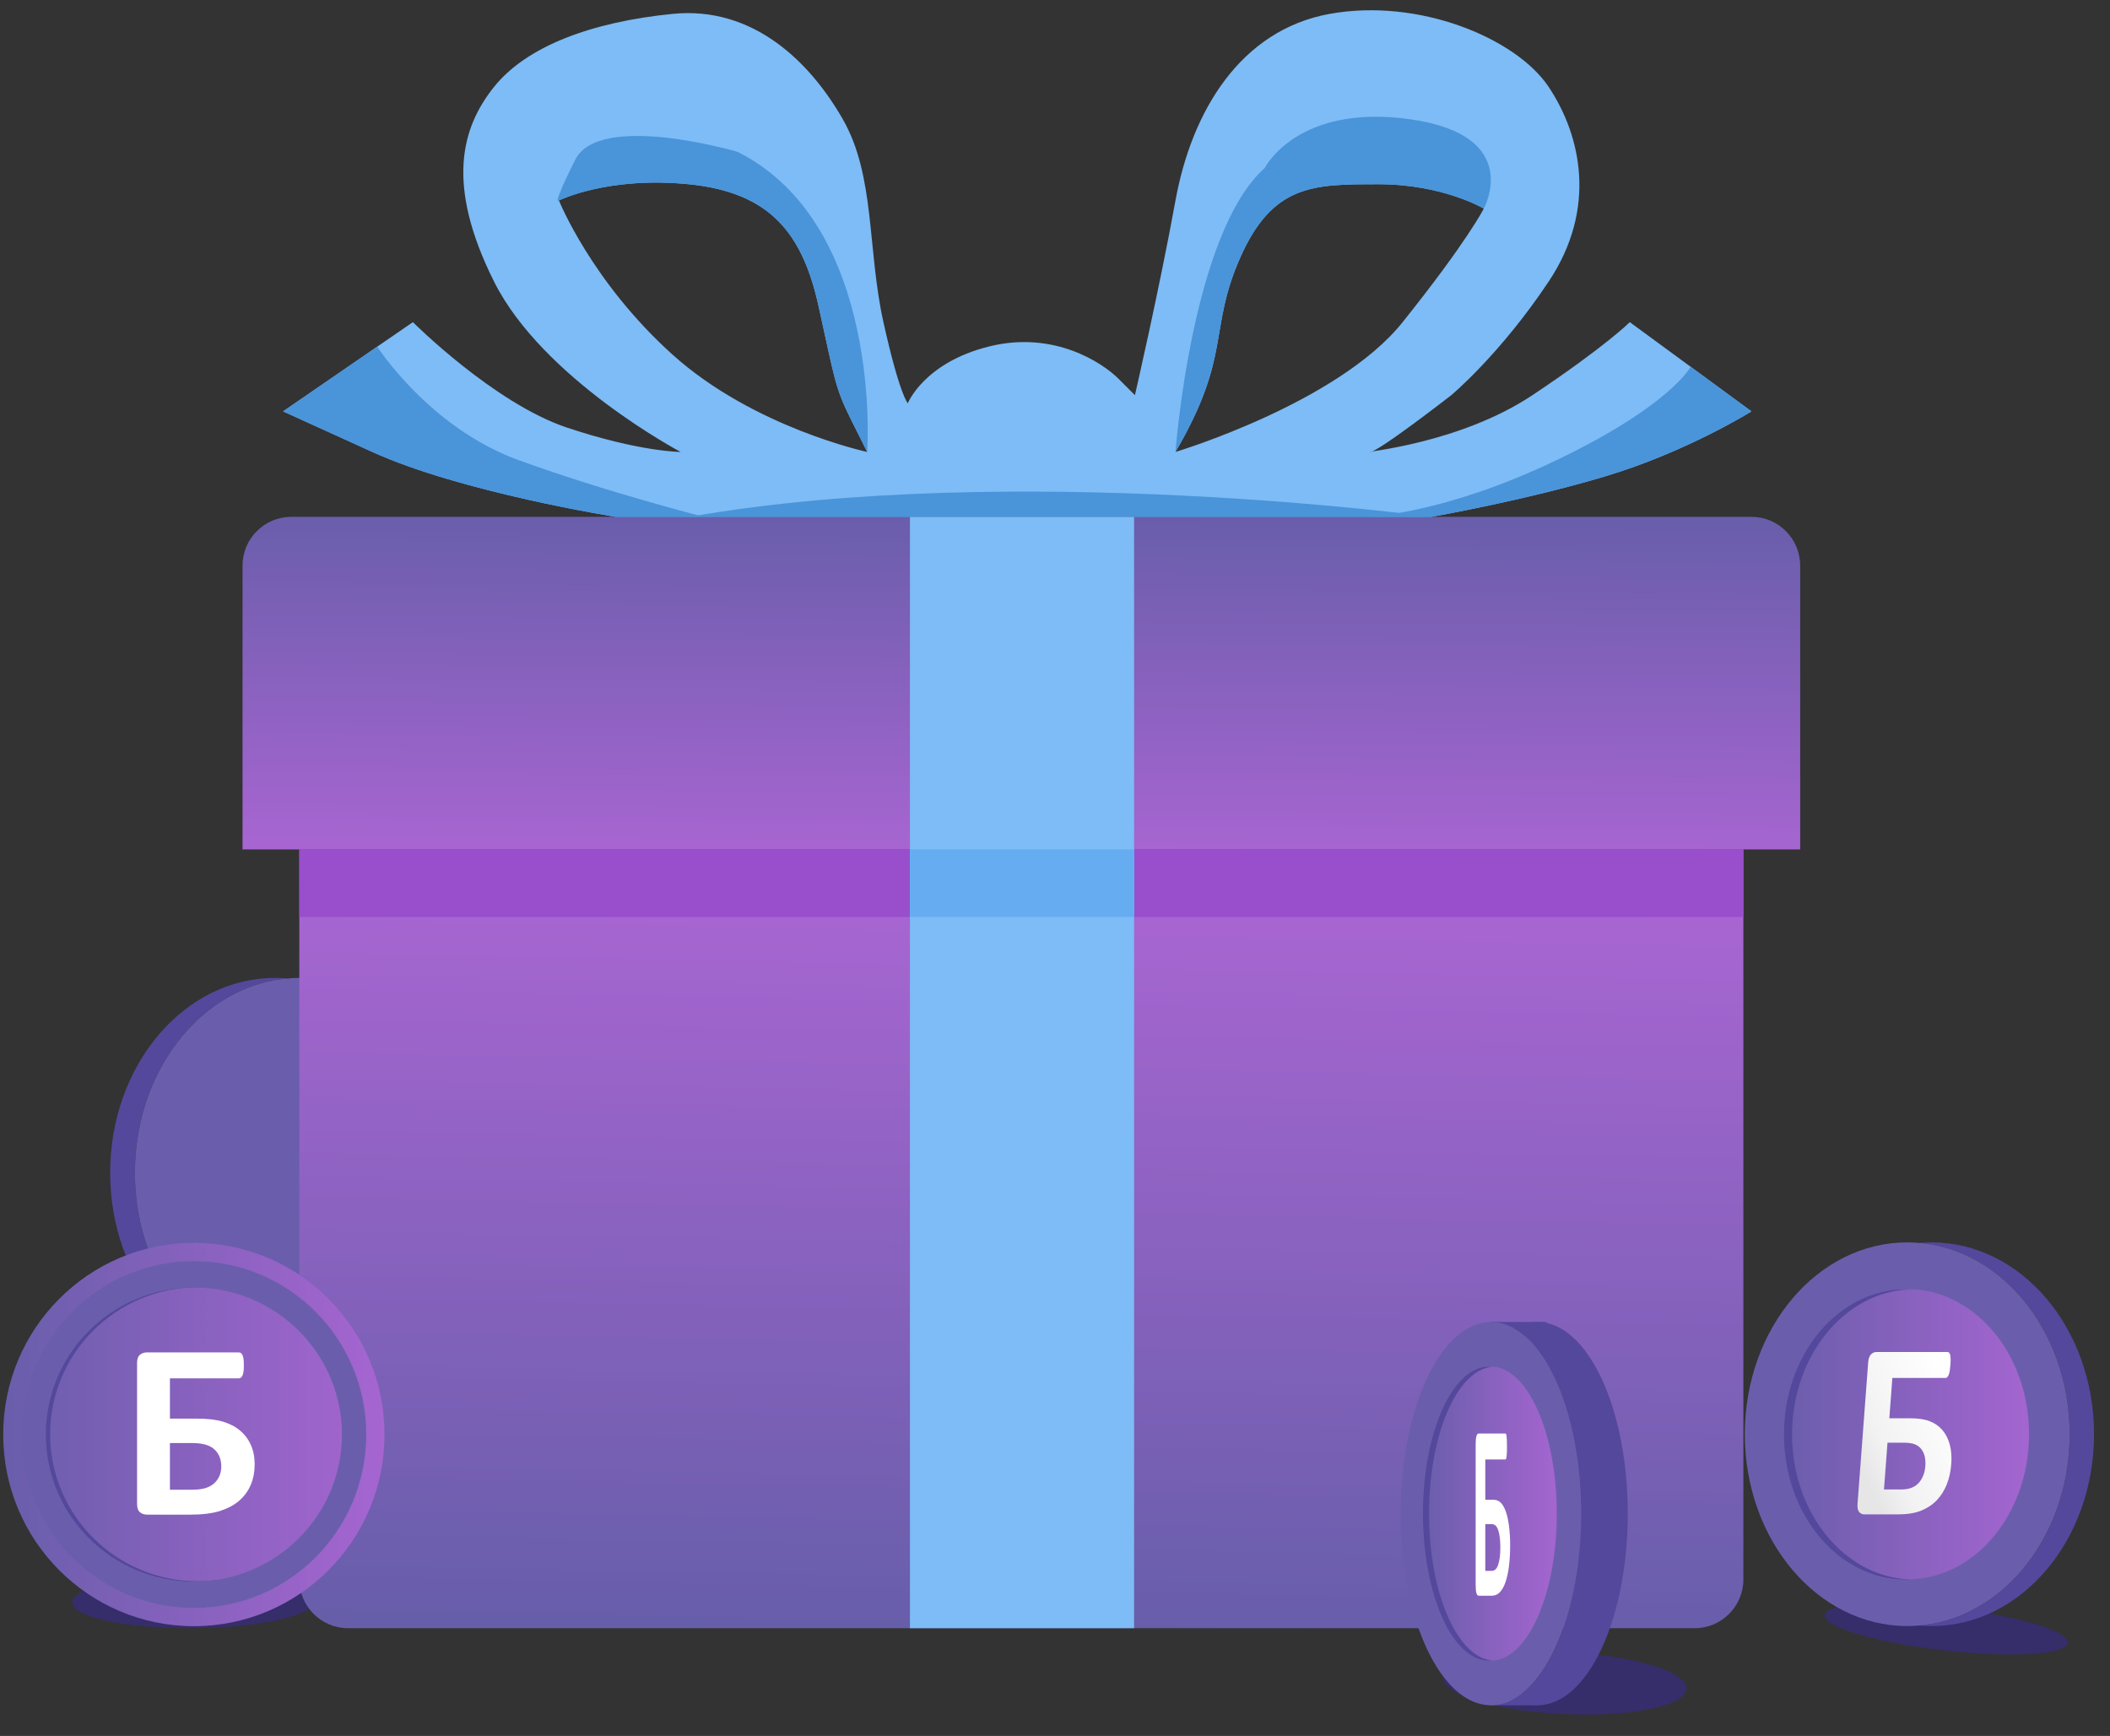 <svg width="79" height="65" viewBox="0 0 79 65" fill="none" xmlns="http://www.w3.org/2000/svg">
<rect x="0" y="0" width="79" height="65" fill="#333333" stroke="none"/>
<path d="M7.258 60.964C9.774 60.942 11.814 60.472 11.814 59.914C11.814 59.357 9.774 58.923 7.258 58.945C4.742 58.967 2.702 59.437 2.702 59.994C2.702 60.552 4.742 60.986 7.258 60.964Z" fill="#362D6B"/>
<path fill-rule="evenodd" clip-rule="evenodd" d="M10.303 36.616C6.891 36.616 4.125 39.883 4.125 43.912C4.125 47.941 6.891 51.208 10.303 51.208C10.459 51.208 10.613 51.201 10.766 51.187C7.571 50.907 5.052 47.757 5.052 43.912C5.052 40.067 7.571 36.916 10.766 36.636C10.613 36.623 10.459 36.616 10.303 36.616Z" fill="#54489C"/>
<path d="M11.229 51.208C14.641 51.208 17.407 47.941 17.407 43.912C17.407 39.883 14.641 36.616 11.229 36.616C7.818 36.616 5.052 39.883 5.052 43.912C5.052 47.941 7.818 51.208 11.229 51.208Z" fill="#6A5EAC"/>
<path fill-rule="evenodd" clip-rule="evenodd" d="M11.287 38.399C11.235 38.399 11.184 38.4 11.133 38.402C13.619 38.499 15.611 40.932 15.611 43.919C15.611 46.906 13.619 49.338 11.133 49.435C11.184 49.437 11.235 49.439 11.287 49.439C13.846 49.439 15.92 46.967 15.92 43.919C15.92 40.87 13.846 38.399 11.287 38.399Z" fill="#54489C"/>
<path fill-rule="evenodd" clip-rule="evenodd" d="M13.03 60.965H63.451C64.454 60.965 65.273 60.145 65.273 59.143V31.806H11.207V59.143C11.207 60.145 12.027 60.965 13.03 60.965Z" fill="url(#paint0_linear)"/>
<path fill-rule="evenodd" clip-rule="evenodd" d="M10.903 19.352H65.578C66.58 19.352 67.4 20.172 67.4 21.174V31.805H9.081V21.174C9.081 20.172 9.901 19.352 10.903 19.352Z" fill="url(#paint1_linear)"/>
<path d="M65.273 31.805H11.207V34.334H65.273V31.805Z" fill="#994ECC"/>
<path d="M42.461 19.352H34.069V60.965H42.461V19.352Z" fill="#7DBCF6"/>
<path d="M42.461 31.805H34.069V34.334H42.461V31.805Z" fill="#65ADF0"/>
<path fill-rule="evenodd" clip-rule="evenodd" d="M33.955 19.352H23.053C23.053 19.352 17.282 18.441 13.941 16.922C10.599 15.403 10.599 15.403 10.599 15.403C12.219 14.29 13.839 13.176 15.459 12.062C15.459 12.062 18.497 15.1 21.23 16.011C23.964 16.922 25.483 16.922 25.483 16.922C25.483 16.922 20.319 14.188 18.497 10.543C16.674 6.898 17.282 4.772 18.497 3.254C19.712 1.735 22.141 0.823 25.179 0.52C28.216 0.216 30.343 2.342 31.558 4.469C32.773 6.595 32.469 9.329 33.076 12.062C33.684 14.796 33.988 15.1 33.988 15.1C33.988 15.1 34.594 13.581 37.025 12.974C39.455 12.366 41.277 13.581 41.885 14.188C42.492 14.796 42.492 14.796 42.492 14.796C42.492 14.796 43.404 10.848 44.011 7.506C44.619 4.165 46.441 1.127 49.782 0.52C53.123 -0.087 56.768 1.431 57.983 3.254C59.198 5.076 59.806 7.81 57.983 10.543C56.161 13.277 54.338 14.796 54.338 14.796C54.338 14.796 51.605 16.922 51.301 16.922C50.997 16.922 54.642 16.619 57.376 14.796C60.11 12.974 61.021 12.062 61.021 12.062L65.577 15.403C65.577 15.403 63.147 16.922 60.11 17.833C57.072 18.744 53.594 19.352 53.594 19.352H33.955ZM44.011 16.922C44.011 16.922 50.086 15.1 52.516 12.062C54.946 9.025 55.554 7.81 55.554 7.81C55.554 7.81 54.034 6.898 51.605 6.898C49.175 6.898 47.656 6.898 46.441 9.632C45.226 12.366 46.137 13.277 44.011 16.922ZM20.927 7.506C20.927 7.506 22.75 6.595 25.786 6.898C28.824 7.202 30.038 8.721 30.646 11.454C31.254 14.188 31.254 14.492 31.861 15.707C32.468 16.922 32.468 16.922 32.468 16.922C32.468 16.922 28.216 16.011 25.179 13.277C22.142 10.543 20.927 7.506 20.927 7.506Z" fill="#7DBCF6"/>
<path fill-rule="evenodd" clip-rule="evenodd" d="M47.352 6.291C47.352 6.291 48.568 3.861 52.82 4.469C57.072 5.076 55.554 7.81 55.554 7.81C55.554 7.81 54.035 6.898 51.605 6.898C49.175 6.898 47.656 6.898 46.441 9.632C45.226 12.366 46.138 13.277 44.011 16.922C44.011 16.922 44.619 8.721 47.352 6.291Z" fill="#4A94D9"/>
<path fill-rule="evenodd" clip-rule="evenodd" d="M27.609 5.684C27.609 5.684 22.445 4.165 21.534 5.987C20.623 7.81 20.927 7.506 20.927 7.506C20.927 7.506 22.75 6.595 25.787 6.898C28.824 7.202 30.039 8.721 30.646 11.454C31.254 14.188 31.254 14.492 31.862 15.707C32.469 16.922 32.469 16.922 32.469 16.922C32.469 16.922 33.077 8.418 27.609 5.684Z" fill="#4A94D9"/>
<path fill-rule="evenodd" clip-rule="evenodd" d="M14.124 12.98C14.124 12.98 16.067 16.011 19.408 17.226C22.749 18.441 26.353 19.352 26.353 19.352H23.053C23.053 19.352 17.282 18.441 13.941 16.922C10.599 15.403 10.599 15.403 10.599 15.403L14.123 12.98H14.124Z" fill="#4A94D9"/>
<path fill-rule="evenodd" clip-rule="evenodd" d="M63.299 13.733C63.299 13.733 62.554 15.178 58.287 17.226C54.087 19.242 51.27 19.349 51.183 19.352H51.181H53.594C53.594 19.352 57.072 18.744 60.11 17.833C63.147 16.922 65.577 15.403 65.577 15.403L63.299 13.733H63.299Z" fill="#4A94D9"/>
<path fill-rule="evenodd" clip-rule="evenodd" d="M25.816 19.352H53.594C53.594 19.352 37.936 17.226 25.816 19.352Z" fill="#4A94D9"/>
<path d="M72.867 61.804C75.383 62.082 77.423 61.945 77.423 61.498C77.423 61.051 75.383 60.463 72.867 60.184C70.351 59.906 68.311 60.043 68.311 60.49C68.311 60.937 70.351 61.526 72.867 61.804Z" fill="#362D6B"/>
<path d="M7.258 60.889C11.2 60.889 14.396 57.676 14.396 53.713C14.396 49.75 11.2 46.537 7.258 46.537C3.316 46.537 0.12 49.75 0.12 53.713C0.12 57.676 3.316 60.889 7.258 60.889Z" fill="url(#paint2_linear)"/>
<path fill-rule="evenodd" clip-rule="evenodd" d="M7.651 60.191C7.575 60.194 7.498 60.195 7.421 60.195C3.856 60.195 0.966 57.288 0.966 53.703C0.966 50.317 3.542 47.538 6.829 47.237L7.418 48.197C4.358 48.198 1.878 50.663 1.878 53.703C1.878 56.743 4.359 59.208 7.421 59.208C7.699 59.208 7.971 59.187 8.238 59.148L7.651 60.191Z" fill="#54489C"/>
<path fill-rule="evenodd" clip-rule="evenodd" d="M7.258 47.221C10.823 47.221 13.713 50.128 13.713 53.713C13.713 57.299 10.823 60.206 7.258 60.206C3.694 60.206 0.804 57.299 0.804 53.713C0.804 50.128 3.694 47.221 7.258 47.221ZM7.258 48.208C10.32 48.208 12.802 50.673 12.802 53.713C12.802 56.754 10.32 59.219 7.258 59.219C4.197 59.219 1.715 56.754 1.715 53.713C1.715 50.673 4.197 48.208 7.258 48.208Z" fill="#6A5EAC"/>
<path d="M9.535 54.829C9.535 55.105 9.488 55.356 9.393 55.585C9.299 55.814 9.158 56.011 8.969 56.179C8.778 56.348 8.538 56.477 8.247 56.572C7.956 56.666 7.578 56.713 7.115 56.713H5.513C5.4 56.713 5.308 56.682 5.238 56.621C5.167 56.56 5.132 56.456 5.132 56.309V51.027C5.132 50.889 5.167 50.79 5.238 50.729C5.308 50.668 5.395 50.638 5.499 50.638H8.939C8.969 50.638 8.996 50.646 9.02 50.662C9.044 50.676 9.063 50.704 9.081 50.744C9.099 50.782 9.111 50.832 9.119 50.894C9.128 50.955 9.13 51.032 9.13 51.125C9.13 51.213 9.128 51.286 9.119 51.349C9.111 51.41 9.099 51.46 9.081 51.498C9.063 51.538 9.044 51.566 9.02 51.583C8.996 51.601 8.97 51.609 8.942 51.609H6.362V53.118H7.375C7.766 53.118 8.089 53.154 8.344 53.23C8.597 53.306 8.813 53.417 8.988 53.565C9.164 53.712 9.299 53.892 9.393 54.105C9.488 54.318 9.535 54.56 9.535 54.829ZM8.285 54.907C8.285 54.774 8.262 54.653 8.219 54.545C8.174 54.436 8.11 54.345 8.025 54.268C7.941 54.191 7.83 54.132 7.697 54.092C7.562 54.052 7.384 54.031 7.16 54.031H6.362V55.78H7.175C7.377 55.78 7.543 55.761 7.673 55.724C7.804 55.686 7.913 55.63 8.001 55.556C8.089 55.481 8.158 55.388 8.21 55.279C8.259 55.168 8.285 55.045 8.285 54.907Z" fill="white"/>
<path d="M58.591 64.184C61.107 64.294 63.147 63.864 63.147 63.223C63.147 62.582 61.107 61.974 58.591 61.864C56.075 61.754 54.035 62.185 54.035 62.825C54.035 63.466 56.075 64.074 58.591 64.184Z" fill="#362D6B"/>
<path fill-rule="evenodd" clip-rule="evenodd" d="M72.321 46.519C75.679 46.519 78.402 49.734 78.402 53.702C78.402 57.668 75.679 60.884 72.321 60.884C72.168 60.884 72.016 60.877 71.865 60.864C75.01 60.589 77.489 57.487 77.489 53.702C77.489 49.916 75.01 46.814 71.865 46.539C72.016 46.526 72.168 46.519 72.321 46.519Z" fill="#54489C"/>
<path d="M71.409 60.884C74.767 60.884 77.489 57.668 77.489 53.702C77.489 49.735 74.767 46.519 71.409 46.519C68.051 46.519 65.328 49.735 65.328 53.702C65.328 57.668 68.051 60.884 71.409 60.884Z" fill="#6A5EAC"/>
<path d="M71.409 59.136C73.928 59.136 75.969 56.703 75.969 53.701C75.969 50.7 73.928 48.267 71.409 48.267C68.89 48.267 66.848 50.7 66.848 53.701C66.848 56.703 68.89 59.136 71.409 59.136Z" fill="url(#paint3_linear)"/>
<path d="M73.056 54.818C73.036 55.094 72.981 55.346 72.891 55.575C72.8 55.804 72.677 56.001 72.518 56.17C72.358 56.338 72.163 56.468 71.931 56.562C71.7 56.657 71.405 56.704 71.048 56.704H69.811C69.724 56.704 69.655 56.673 69.606 56.612C69.556 56.551 69.536 56.447 69.548 56.3L69.946 51.013C69.956 50.875 69.991 50.776 70.05 50.714C70.109 50.654 70.178 50.623 70.258 50.623H72.913C72.936 50.623 72.957 50.631 72.974 50.647C72.991 50.662 73.004 50.689 73.015 50.729C73.025 50.768 73.032 50.817 73.033 50.88C73.034 50.941 73.031 51.018 73.024 51.111C73.017 51.199 73.009 51.273 72.999 51.335C72.988 51.396 72.974 51.446 72.958 51.484C72.941 51.524 72.924 51.551 72.904 51.569C72.884 51.587 72.864 51.595 72.842 51.595H70.851L70.738 53.105H71.519C71.821 53.105 72.067 53.142 72.258 53.218C72.448 53.293 72.606 53.405 72.73 53.553C72.855 53.7 72.945 53.88 73.002 54.093C73.059 54.306 73.077 54.549 73.056 54.818ZM72.086 54.897C72.096 54.763 72.088 54.642 72.063 54.534C72.037 54.425 71.994 54.334 71.934 54.257C71.874 54.18 71.794 54.12 71.694 54.08C71.593 54.04 71.457 54.019 71.285 54.019H70.669L70.537 55.77H71.164C71.319 55.77 71.449 55.751 71.552 55.714C71.657 55.676 71.745 55.62 71.818 55.546C71.892 55.471 71.952 55.378 72 55.269C72.047 55.158 72.076 55.034 72.086 54.897Z" fill="url(#paint4_linear)"/>
<path fill-rule="evenodd" clip-rule="evenodd" d="M71.352 48.274C71.403 48.274 71.454 48.275 71.504 48.277C69.056 48.373 67.096 50.768 67.096 53.708C67.096 56.649 69.056 59.044 71.504 59.139C71.454 59.141 71.403 59.143 71.352 59.143C68.834 59.143 66.792 56.71 66.792 53.708C66.792 50.707 68.834 48.274 71.352 48.274Z" fill="#54489C"/>
<path d="M57.908 49.499H55.782V50.031H57.908V49.499Z" fill="#54489C"/>
<path d="M57.604 63.395H55.782V63.851H57.604V63.395Z" fill="#54489C"/>
<path d="M55.82 63.851C57.686 63.851 59.199 60.638 59.199 56.675C59.199 52.711 57.686 49.499 55.82 49.499C53.953 49.499 52.441 52.711 52.441 56.675C52.441 60.638 53.953 63.851 55.82 63.851Z" fill="#6A5EAC"/>
<path fill-rule="evenodd" clip-rule="evenodd" d="M57.566 49.499C59.432 49.499 60.945 52.712 60.945 56.675C60.945 60.638 59.432 63.851 57.566 63.851C57.264 63.851 56.971 63.766 56.693 63.608C58.136 62.791 59.199 59.996 59.199 56.675C59.199 53.353 58.136 50.559 56.693 49.742C56.971 49.584 57.264 49.499 57.566 49.499Z" fill="#54489C"/>
<path d="M55.819 62.18C57.182 62.18 58.287 59.715 58.287 56.675C58.287 53.634 57.182 51.169 55.819 51.169C54.456 51.169 53.352 53.634 53.352 56.675C53.352 59.715 54.456 62.18 55.819 62.18Z" fill="url(#paint5_linear)"/>
<path fill-rule="evenodd" clip-rule="evenodd" d="M55.744 51.169C55.782 51.169 55.82 51.172 55.858 51.176C54.545 51.308 53.504 53.72 53.504 56.675C53.504 59.63 54.545 62.041 55.858 62.174C55.82 62.178 55.782 62.18 55.744 62.18C54.378 62.18 53.276 59.715 53.276 56.675C53.276 53.634 54.378 51.169 55.744 51.169Z" fill="#54489C"/>
<path d="M56.541 57.866C56.541 58.142 56.527 58.393 56.499 58.622C56.472 58.852 56.431 59.048 56.375 59.217C56.319 59.385 56.249 59.515 56.163 59.609C56.078 59.704 55.967 59.75 55.831 59.75H55.362C55.328 59.75 55.302 59.72 55.281 59.659C55.261 59.598 55.25 59.494 55.25 59.346V54.065C55.25 53.927 55.261 53.827 55.281 53.767C55.302 53.706 55.327 53.675 55.358 53.675H56.366C56.375 53.675 56.383 53.683 56.39 53.699C56.397 53.714 56.403 53.741 56.408 53.781C56.413 53.82 56.417 53.869 56.419 53.932C56.422 53.992 56.422 54.069 56.422 54.163C56.422 54.25 56.422 54.324 56.419 54.387C56.417 54.447 56.413 54.497 56.408 54.536C56.403 54.575 56.397 54.603 56.39 54.621C56.383 54.638 56.376 54.646 56.367 54.646H55.611V56.155H55.908C56.022 56.155 56.117 56.192 56.192 56.267C56.266 56.343 56.329 56.455 56.381 56.602C56.432 56.749 56.472 56.929 56.499 57.142C56.527 57.355 56.541 57.597 56.541 57.866ZM56.174 57.945C56.174 57.812 56.168 57.69 56.155 57.583C56.142 57.474 56.123 57.383 56.098 57.305C56.074 57.229 56.041 57.169 56.002 57.129C55.963 57.089 55.91 57.068 55.845 57.068H55.611V58.818H55.849C55.908 58.818 55.957 58.798 55.995 58.761C56.034 58.723 56.066 58.667 56.091 58.593C56.117 58.518 56.137 58.425 56.153 58.316C56.167 58.206 56.174 58.082 56.174 57.945Z" fill="white"/>
<defs>
<linearGradient id="paint0_linear" x1="38.526" y1="31.802" x2="37.955" y2="60.969" gradientUnits="userSpaceOnUse">
<stop stop-color="#AD66D5"/>
<stop offset="1" stop-color="#675EAA"/>
</linearGradient>
<linearGradient id="paint1_linear" x1="38.29" y1="19.348" x2="38.191" y2="31.809" gradientUnits="userSpaceOnUse">
<stop stop-color="#695EAB"/>
<stop offset="1" stop-color="#A765D1"/>
</linearGradient>
<linearGradient id="paint2_linear" x1="0.12" y1="53.713" x2="14.396" y2="53.713" gradientUnits="userSpaceOnUse">
<stop stop-color="#695EAB"/>
<stop offset="1" stop-color="#A665D1"/>
</linearGradient>
<linearGradient id="paint3_linear" x1="66.849" y1="53.701" x2="75.969" y2="53.701" gradientUnits="userSpaceOnUse">
<stop stop-color="#6B5EAC"/>
<stop offset="1" stop-color="#A465D0"/>
</linearGradient>
<linearGradient id="paint4_linear" x1="69.496" y1="54.618" x2="73.393" y2="52.709" gradientUnits="userSpaceOnUse">
<stop stop-color="#E6E6E6"/>
<stop offset="0.259" stop-color="#F2F2F2"/>
<stop offset="1" stop-color="white"/>
</linearGradient>
<linearGradient id="paint5_linear" x1="53.351" y1="56.675" x2="58.287" y2="56.675" gradientUnits="userSpaceOnUse">
<stop stop-color="#6A5EAC"/>
<stop offset="1" stop-color="#A565D0"/>
</linearGradient>
</defs>
</svg>
